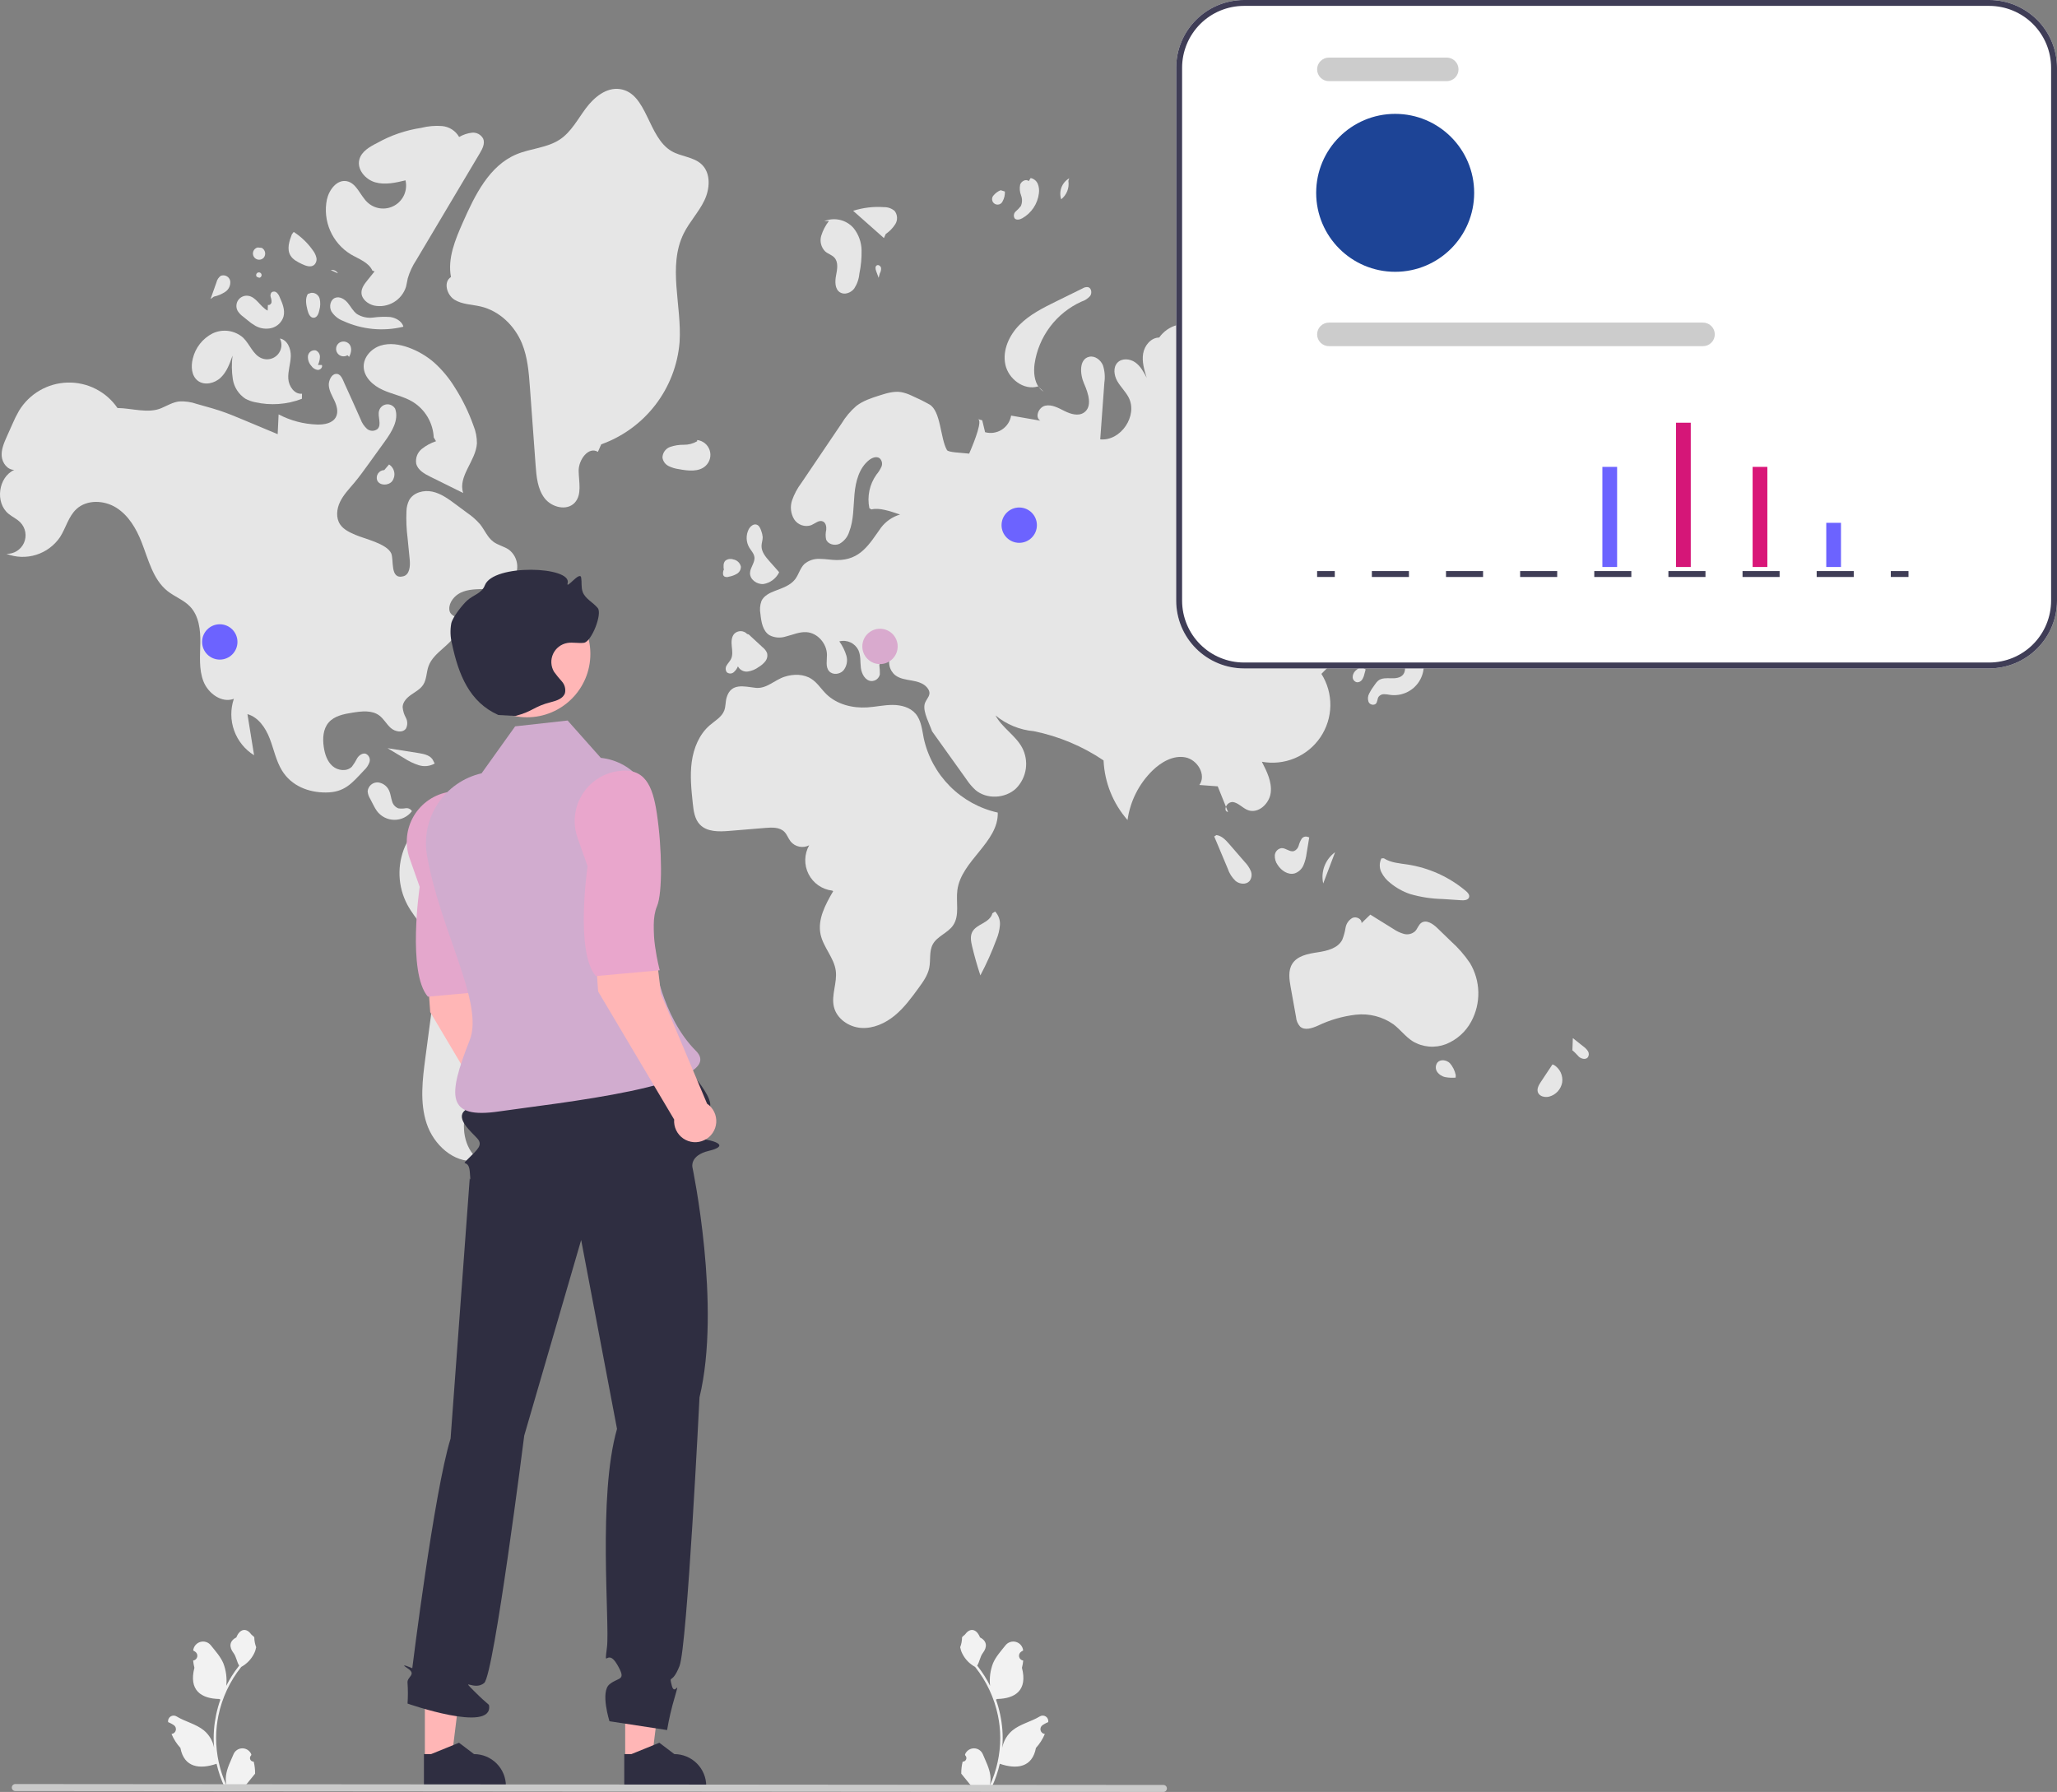 <svg width="458" height="399" viewBox="0 0 458 399" fill="none" xmlns="http://www.w3.org/2000/svg">
<rect x="0" y="0" width="458" height="399" fill="#808080" stroke="none"/>
<g clip-path="url(#clip0_380_4984)">
<path d="M214.339 392.245C214.502 392.253 214.664 392.21 214.802 392.122C214.94 392.035 215.048 391.907 215.111 391.756C215.175 391.605 215.19 391.439 215.155 391.279C215.12 391.119 215.037 390.974 214.917 390.863L214.862 390.645L214.884 390.593C215.049 390.205 215.325 389.873 215.677 389.641C216.029 389.408 216.443 389.285 216.865 389.287C217.287 389.288 217.7 389.415 218.05 389.65C218.401 389.885 218.674 390.218 218.836 390.608C219.483 392.164 220.306 393.723 220.508 395.368C220.597 396.096 220.56 396.833 220.397 397.547C221.915 394.237 222.703 390.639 222.709 386.997C222.709 386.084 222.658 385.17 222.556 384.262C222.472 383.518 222.356 382.779 222.207 382.045C221.393 378.063 219.646 374.33 217.109 371.154C215.881 370.484 214.888 369.455 214.264 368.203C214.037 367.754 213.878 367.273 213.789 366.778C214.058 366.068 214.2 365.317 214.207 364.558C214.4 364.265 214.745 364.12 214.956 363.834C216.005 362.413 217.449 362.661 218.203 364.592C219.814 365.405 219.83 366.753 218.841 368.049C218.213 368.874 218.126 369.99 217.574 370.873C217.631 370.945 217.69 371.016 217.747 371.088C218.785 372.422 219.689 373.854 220.447 375.365C220.263 373.673 220.483 371.961 221.089 370.371C221.704 368.889 222.856 367.641 223.871 366.359C224.139 366.015 224.503 365.758 224.918 365.621C225.332 365.484 225.778 365.473 226.199 365.589C226.619 365.704 226.996 365.943 227.282 366.273C227.567 366.603 227.749 367.01 227.803 367.443L227.809 367.5C227.658 367.585 227.51 367.675 227.366 367.77C227.185 367.891 227.044 368.064 226.963 368.267C226.882 368.469 226.864 368.691 226.911 368.904C226.958 369.117 227.068 369.31 227.227 369.459C227.387 369.608 227.587 369.706 227.802 369.739L227.824 369.742C227.771 370.285 227.676 370.823 227.541 371.352C228.842 376.383 226.032 378.215 222.02 378.297C221.932 378.343 221.846 378.388 221.757 378.431C222.519 380.589 222.997 382.837 223.179 385.118C223.282 386.464 223.275 387.816 223.16 389.16L223.167 389.113C223.458 387.617 224.256 386.268 225.427 385.293C227.165 383.865 229.622 383.339 231.498 382.192C231.697 382.064 231.929 381.995 232.166 381.995C232.403 381.994 232.635 382.061 232.835 382.188C233.035 382.315 233.194 382.497 233.294 382.711C233.394 382.926 233.431 383.165 233.4 383.4L233.392 383.45C233.113 383.563 232.84 383.695 232.577 383.842C232.426 383.927 232.279 384.017 232.135 384.113C231.953 384.234 231.813 384.407 231.732 384.609C231.65 384.811 231.632 385.034 231.679 385.246C231.726 385.459 231.837 385.653 231.996 385.802C232.155 385.951 232.355 386.048 232.571 386.081L232.593 386.085L232.638 386.092C232.161 387.232 231.49 388.282 230.656 389.195C229.842 393.586 226.347 394.003 222.609 392.724H222.606C222.196 394.506 221.602 396.24 220.833 397.899H214.498C214.475 397.829 214.454 397.756 214.434 397.686C215.02 397.723 215.609 397.688 216.187 397.581C215.717 397.005 215.247 396.424 214.777 395.847C214.766 395.837 214.757 395.825 214.747 395.813C214.509 395.518 214.268 395.225 214.03 394.93C214.017 394.026 214.121 393.123 214.339 392.245Z" fill="#F2F2F2"/>
<path d="M56.488 392.245C56.325 392.253 56.163 392.21 56.025 392.122C55.886 392.035 55.778 391.907 55.715 391.756C55.652 391.605 55.637 391.439 55.672 391.279C55.706 391.119 55.79 390.974 55.91 390.863L55.964 390.645L55.943 390.593C55.778 390.205 55.502 389.873 55.15 389.641C54.797 389.408 54.384 389.285 53.962 389.287C53.539 389.288 53.127 389.415 52.776 389.65C52.426 389.885 52.152 390.218 51.991 390.608C51.344 392.164 50.521 393.723 50.319 395.368C50.229 396.096 50.267 396.833 50.43 397.547C48.912 394.237 48.123 390.639 48.118 386.997C48.118 386.084 48.169 385.17 48.27 384.262C48.354 383.518 48.471 382.779 48.62 382.045C49.434 378.063 51.181 374.33 53.718 371.154C54.946 370.484 55.939 369.455 56.563 368.203C56.789 367.754 56.949 367.273 57.038 366.778C56.769 366.068 56.627 365.317 56.62 364.558C56.427 364.265 56.081 364.12 55.87 363.834C54.822 362.413 53.377 362.661 52.623 364.592C51.012 365.405 50.997 366.753 51.985 368.049C52.614 368.874 52.701 369.99 53.252 370.873C53.196 370.945 53.137 371.016 53.08 371.088C52.042 372.422 51.138 373.854 50.379 375.365C50.564 373.673 50.344 371.961 49.737 370.371C49.123 368.889 47.971 367.641 46.956 366.359C46.688 366.015 46.324 365.758 45.909 365.621C45.495 365.484 45.049 365.473 44.628 365.589C44.207 365.705 43.83 365.943 43.545 366.273C43.259 366.603 43.078 367.01 43.024 367.443L43.018 367.5C43.169 367.585 43.316 367.675 43.461 367.77C43.642 367.891 43.782 368.064 43.864 368.267C43.945 368.469 43.963 368.691 43.916 368.904C43.869 369.117 43.758 369.31 43.599 369.459C43.44 369.608 43.24 369.706 43.024 369.739L43.002 369.742C43.056 370.285 43.151 370.823 43.286 371.352C41.985 376.383 44.794 378.215 48.806 378.297C48.895 378.343 48.981 378.388 49.07 378.431C48.308 380.589 47.83 382.837 47.648 385.118C47.545 386.464 47.551 387.816 47.666 389.16L47.66 389.113C47.369 387.617 46.571 386.268 45.4 385.293C43.661 383.865 41.205 383.339 39.329 382.192C39.13 382.064 38.898 381.995 38.661 381.995C38.424 381.994 38.192 382.061 37.992 382.188C37.792 382.315 37.633 382.497 37.532 382.711C37.432 382.926 37.396 383.165 37.427 383.4L37.434 383.45C37.714 383.563 37.986 383.695 38.25 383.842C38.4 383.927 38.548 384.017 38.692 384.113C38.873 384.234 39.014 384.407 39.095 384.609C39.176 384.811 39.195 385.034 39.148 385.246C39.1 385.459 38.99 385.653 38.831 385.802C38.672 385.951 38.471 386.048 38.256 386.081L38.234 386.085L38.188 386.092C38.666 387.232 39.337 388.282 40.171 389.195C40.984 393.586 44.48 394.003 48.218 392.724H48.22C48.631 394.506 49.225 396.24 49.994 397.899H56.329C56.352 397.829 56.372 397.756 56.393 397.686C55.806 397.723 55.218 397.688 54.64 397.581C55.11 397.005 55.58 396.424 56.05 395.847C56.06 395.837 56.07 395.825 56.08 395.813C56.318 395.518 56.559 395.225 56.797 394.93C56.81 394.026 56.706 393.123 56.488 392.245Z" fill="#F2F2F2"/>
<path d="M152.238 51.97C153.52 49.391 155.568 47.249 156.822 44.655C158.075 42.062 158.318 38.59 156.231 36.605C154.458 34.92 151.681 34.896 149.562 33.675C144.161 30.564 144.167 20.685 137.993 19.831C134.99 19.416 132.274 21.666 130.459 24.093C128.644 26.52 127.198 29.352 124.682 31.04C121.833 32.951 118.149 33.034 114.986 34.362C108.92 36.907 105.74 43.452 103.081 49.466C101.368 53.341 99.616 57.52 100.411 61.681C98.683 62.755 99.453 65.645 101.178 66.725C102.902 67.804 105.067 67.78 107.048 68.248C111.209 69.231 114.617 72.542 116.232 76.5C117.491 79.584 117.749 82.971 117.992 86.294C118.413 92.059 118.835 97.825 119.256 103.59C119.444 106.155 119.69 108.881 121.252 110.925C122.814 112.969 126.196 113.825 127.952 111.945C129.63 110.149 128.874 107.304 128.84 104.847C128.806 102.389 131.029 99.329 133.125 100.614L133.864 98.938C138.65 97.225 142.842 94.169 145.936 90.137C149.031 86.104 150.897 81.265 151.312 76.2C151.848 68.041 148.599 59.293 152.238 51.97Z" fill="#E6E6E6"/>
<path d="M157.13 103.707C157.592 103.271 157.92 102.712 158.075 102.096C158.23 101.481 158.206 100.833 158.005 100.231C157.804 99.628 157.435 99.096 156.941 98.696C156.448 98.296 155.85 98.046 155.219 97.975L155.227 98.251C154.326 98.777 153.298 99.047 152.255 99.032C151.216 99.016 150.181 99.18 149.198 99.516C148.709 99.694 148.285 100.016 147.982 100.439C147.68 100.862 147.512 101.366 147.502 101.886C147.559 102.285 147.712 102.664 147.946 102.991C148.181 103.318 148.492 103.583 148.851 103.765C149.573 104.12 150.348 104.356 151.146 104.462C153.202 104.848 155.608 105.141 157.13 103.707Z" fill="#E6E6E6"/>
<path d="M197.214 52.105C198.075 51.52 198.806 50.764 199.361 49.883C199.63 49.437 199.758 48.921 199.729 48.401C199.699 47.882 199.512 47.383 199.194 46.972C198.546 46.41 197.712 46.108 196.854 46.127C194.524 45.953 192.182 46.229 189.957 46.94C192.242 48.963 194.527 50.987 196.812 53.011L197.214 52.105Z" fill="#E6E6E6"/>
<path d="M185.787 57.369C186.71 58.388 186.416 59.969 186.154 61.319C185.893 62.669 185.86 64.356 187.021 65.092C188.028 65.731 189.441 65.21 190.178 64.273C190.836 63.273 191.237 62.126 191.345 60.934C191.707 59.202 191.871 57.434 191.833 55.665C191.789 53.882 191.16 52.164 190.042 50.774C189.249 49.87 188.193 49.237 187.022 48.964C185.851 48.69 184.623 48.79 183.511 49.249L184.573 49.196C183.801 50.187 183.216 51.309 182.846 52.509C182.669 53.112 182.656 53.751 182.81 54.361C182.963 54.97 183.277 55.527 183.719 55.974C184.348 56.522 185.226 56.751 185.787 57.369Z" fill="#E6E6E6"/>
<path d="M237.878 40.278L238.067 39.697C237.277 40.154 236.669 40.867 236.343 41.719C236.017 42.57 235.994 43.508 236.277 44.374C236.884 43.896 237.352 43.264 237.634 42.544C237.915 41.824 238 41.042 237.878 40.278Z" fill="#E6E6E6"/>
<path d="M227.617 48.595C228.622 48.026 229.48 47.23 230.122 46.27C230.763 45.309 231.171 44.212 231.312 43.066C231.421 42.354 231.339 41.625 231.073 40.955C230.937 40.622 230.72 40.328 230.443 40.099C230.166 39.87 229.836 39.714 229.483 39.643L229.053 40.319C228.437 39.789 227.401 40.334 227.142 41.105C226.974 41.905 227.044 42.737 227.342 43.498C227.639 44.264 227.626 45.116 227.304 45.872C226.958 46.317 226.568 46.726 226.141 47.094C225.932 47.284 225.795 47.541 225.755 47.82C225.714 48.099 225.772 48.384 225.918 48.625C226.323 49.087 227.08 48.893 227.617 48.595Z" fill="#E6E6E6"/>
<path d="M223.241 44.817C223.609 44.155 223.782 43.403 223.741 42.646L222.801 42.352C222.2 42.595 221.667 42.98 221.248 43.475C221.12 43.602 221.023 43.757 220.962 43.926C220.901 44.096 220.879 44.277 220.896 44.457C220.914 44.636 220.971 44.81 221.063 44.965C221.156 45.12 221.281 45.252 221.431 45.353C221.58 45.454 221.75 45.52 221.929 45.547C222.107 45.575 222.289 45.563 222.462 45.511C222.635 45.46 222.795 45.371 222.929 45.251C223.064 45.131 223.17 44.983 223.241 44.817Z" fill="#E6E6E6"/>
<path d="M269.197 40.06C269.282 40.132 269.367 40.205 269.452 40.277C269.527 40.261 269.598 40.233 269.674 40.223L269.197 40.06Z" fill="#E6E6E6"/>
<path d="M267.691 48.309C268.554 47.611 269.418 46.913 270.281 46.215C270.739 45.891 271.13 45.48 271.432 45.006C271.637 44.557 271.726 44.064 271.69 43.572C271.653 43.079 271.493 42.604 271.223 42.191C270.745 41.457 270.147 40.81 269.453 40.277C268.69 40.458 268.021 40.911 267.57 41.552C267.12 42.193 266.92 42.977 267.009 43.755C267.165 44.745 267.787 45.803 267.28 46.667C267.082 47.003 266.742 47.232 266.514 47.549C266.286 47.866 266.212 48.37 266.526 48.603C266.873 48.862 267.354 48.582 267.691 48.309Z" fill="#E6E6E6"/>
<path d="M269.579 52.582C269.9 52.599 270.221 52.547 270.52 52.43C270.819 52.312 271.09 52.132 271.313 51.9C272.467 50.955 273.476 49.846 274.309 48.609C272.367 49.224 270.425 49.839 268.482 50.454L269.088 51.162C268.55 51.513 268.948 52.462 269.579 52.582Z" fill="#E6E6E6"/>
<path d="M275.022 56.578C275.14 56.881 275.355 57.136 275.632 57.306C275.91 57.475 276.235 57.549 276.559 57.516C276.881 57.473 277.19 57.36 277.464 57.185C277.738 57.01 277.97 56.777 278.144 56.502C278.439 56.067 278.613 55.561 278.647 55.036C278.681 54.511 278.574 53.987 278.337 53.517C278.1 53.048 277.742 52.65 277.3 52.365C276.858 52.08 276.348 51.918 275.822 51.897L276.359 52.715C276.495 54.113 274.594 55.24 275.022 56.578Z" fill="#E6E6E6"/>
<path d="M312.746 71.888C313.271 72.28 313.909 72.491 314.565 72.49C315.22 72.488 315.857 72.274 316.381 71.88C316.72 71.59 316.996 71.233 317.191 70.832C317.386 70.43 317.496 69.993 317.514 69.547C317.532 69.102 317.458 68.657 317.297 68.241C317.135 67.825 316.889 67.447 316.574 67.131L315.582 67.684C315.032 67.331 314.366 67.205 313.725 67.332C313.083 67.459 312.516 67.831 312.143 68.367C311.808 68.93 311.685 69.594 311.795 70.239C311.906 70.884 312.243 71.469 312.746 71.888Z" fill="#E6E6E6"/>
<path d="M324.28 73.194C324.763 73.054 325.202 72.792 325.555 72.434C325.907 72.075 326.162 71.632 326.295 71.147L324.366 70.894C323.83 70.489 323.206 70.216 322.544 70.098C322.212 70.049 321.873 70.114 321.584 70.285C321.295 70.455 321.073 70.719 320.956 71.033C320.915 71.301 320.943 71.574 321.038 71.828C321.132 72.081 321.29 72.306 321.496 72.481C321.861 72.828 322.308 73.076 322.795 73.201C323.282 73.326 323.793 73.323 324.28 73.194Z" fill="#E6E6E6"/>
<path d="M316.316 77.049C316.35 77.362 316.473 77.66 316.67 77.906C316.867 78.153 317.13 78.338 317.428 78.441C317.754 78.596 318.119 78.649 318.475 78.594C318.832 78.538 319.164 78.377 319.428 78.131C319.544 78 319.627 77.843 319.671 77.673C319.714 77.503 319.717 77.325 319.677 77.153C319.638 76.982 319.559 76.823 319.446 76.689C319.332 76.555 319.189 76.449 319.027 76.382L317.581 76.119C317.022 75.829 316.307 76.42 316.316 77.049Z" fill="#E6E6E6"/>
<path d="M232.399 87.213L231.279 86.191C231.577 86.606 231.958 86.954 232.399 87.213Z" fill="#E6E6E6"/>
<path d="M223.85 81.196C224.539 84.395 227.986 87.001 231.115 86.04L231.28 86.191C230.284 84.828 230.115 82.811 230.348 81.057C230.78 78.052 231.962 75.204 233.785 72.775C235.608 70.347 238.014 68.417 240.78 67.163C241.538 66.926 242.215 66.485 242.738 65.888C243.184 65.236 243.018 64.118 242.249 63.934C241.832 63.886 241.41 63.983 241.056 64.21L235.241 67.071C232.304 68.516 229.308 70.002 227.001 72.324C224.694 74.645 223.161 77.997 223.85 81.196Z" fill="#E6E6E6"/>
<path d="M129.977 191.199C124.558 187.322 118.624 184.221 112.346 181.989C108.487 180.618 104.341 179.571 100.32 180.35C98.115 180.806 96.049 181.775 94.29 183.179C92.53 184.583 91.126 186.383 90.193 188.431C89.294 190.494 88.871 192.733 88.956 194.981C89.041 197.23 89.631 199.43 90.683 201.42C92.537 204.893 95.748 207.659 96.821 211.446C97.545 214 97.202 216.718 96.854 219.349C96.142 224.725 95.43 230.102 94.718 235.478C94.07 240.373 93.439 245.467 94.989 250.155C96.54 254.843 100.964 258.976 105.878 258.478L106.852 258.405C103.601 256.195 102.69 251.62 103.658 247.811C104.626 244.003 107.083 240.773 109.482 237.659C116.6 228.42 123.718 219.181 130.836 209.942C133.716 206.203 136.762 201.583 135.227 197.122C134.354 194.585 132.158 192.76 129.977 191.199Z" fill="#E6E6E6"/>
<path d="M81.466 167.842C80.746 167.598 79.984 168.141 79.56 168.773C79.218 169.451 78.815 170.098 78.358 170.705C77.249 171.848 75.228 171.621 74.032 170.57C72.836 169.519 72.318 167.893 72.086 166.318C71.807 164.428 71.927 162.32 73.175 160.874C74.459 159.385 76.57 158.985 78.513 158.676C80.519 158.356 82.767 158.09 84.411 159.283C85.447 160.035 86.05 161.248 87.009 162.095C87.969 162.942 89.675 163.263 90.397 162.207C90.586 161.832 90.681 161.418 90.675 160.999C90.669 160.579 90.562 160.168 90.362 159.799C89.956 159.064 89.712 158.251 89.646 157.415C89.694 156.253 90.627 155.331 91.582 154.667C92.536 154.003 93.614 153.43 94.24 152.451C95.01 151.247 94.928 149.695 95.406 148.348C96.563 145.086 100.69 143.636 101.892 140.391C102.182 139.709 102.214 138.944 101.984 138.24C101.48 136.947 100.12 137.201 100.037 135.621C99.957 134.11 101.218 132.629 102.499 131.998C104.266 131.128 106.325 131.198 108.293 131.145C110.262 131.092 112.383 130.831 113.827 129.493C114.295 129.011 114.656 128.436 114.885 127.806C115.115 127.175 115.209 126.503 115.162 125.833C115.114 125.164 114.925 124.512 114.608 123.92C114.29 123.329 113.852 122.811 113.32 122.4C112.244 121.657 110.883 121.399 109.835 120.615C108.531 119.639 107.913 118.014 106.897 116.741C106.052 115.771 105.085 114.915 104.019 114.194C103.148 113.547 102.276 112.901 101.404 112.254C99.828 111.085 98.188 109.886 96.27 109.469C94.352 109.053 92.068 109.642 91.107 111.353C90.728 112.116 90.521 112.952 90.501 113.803C90.413 115.807 90.497 117.815 90.751 119.805C90.909 121.406 91.067 123.008 91.226 124.61C91.368 126.045 91.215 127.938 89.821 128.311C86.728 129.138 87.771 124.566 87.085 123.165C86.035 121.021 81.21 119.992 79.148 119.098C77.86 118.54 76.5 117.924 75.722 116.756C74.754 115.302 74.953 113.323 75.712 111.75C76.471 110.177 77.708 108.896 78.832 107.559C79.977 106.195 81.02 104.75 82.062 103.306C83.27 101.631 84.479 99.956 85.687 98.281C87.237 96.133 88.866 93.511 87.986 91.013C87.795 90.679 87.51 90.409 87.166 90.236C86.822 90.063 86.435 89.995 86.053 90.041C85.671 90.087 85.31 90.245 85.017 90.495C84.725 90.744 84.512 91.075 84.406 91.445C84.02 92.793 85.05 94.515 84.065 95.514C83.728 95.786 83.306 95.93 82.873 95.922C82.44 95.914 82.023 95.754 81.696 95.47C81.059 94.881 80.573 94.147 80.281 93.33C79.088 90.68 77.926 88.014 76.701 85.379C76.314 84.546 75.91 83.119 74.737 83.26C73.719 83.382 73.169 84.865 73.204 85.726C73.255 86.979 73.948 88.099 74.478 89.236C75.007 90.373 75.378 91.738 74.796 92.85C74.06 94.257 72.196 94.573 70.608 94.526C67.615 94.436 64.682 93.662 62.034 92.265C61.965 93.735 61.896 95.206 61.826 96.676C59.719 95.794 57.611 94.913 55.504 94.031C55.094 93.859 54.685 93.688 54.275 93.517C52.498 92.773 50.718 92.028 48.887 91.425C47.848 91.082 46.795 90.785 45.742 90.488C45.101 90.308 44.461 90.127 43.821 89.947C42.558 89.5 41.218 89.308 39.88 89.385C38.474 89.562 37.22 90.316 35.92 90.88C33.02 92.139 29.268 90.873 26.16 90.85C24.927 89.051 23.262 87.59 21.318 86.6C19.374 85.609 17.213 85.122 15.032 85.183C12.851 85.243 10.72 85.849 8.834 86.945C6.947 88.041 5.366 89.593 4.235 91.458C3.688 92.403 3.202 93.381 2.778 94.386C2.356 95.331 1.934 96.276 1.512 97.221C0.894 98.607 0.261 100.067 0.383 101.58C0.505 103.092 1.665 104.638 3.183 104.624C-0.397 106.244 -1.142 111.914 1.898 114.403C2.74 115.092 3.772 115.543 4.53 116.324C5.102 116.914 5.485 117.662 5.63 118.471C5.774 119.281 5.673 120.115 5.34 120.866C5.007 121.618 4.456 122.253 3.76 122.69C3.063 123.127 2.251 123.345 1.429 123.318C3.55 124.137 5.887 124.214 8.057 123.534C10.226 122.855 12.102 121.46 13.376 119.578C14.676 117.543 15.241 115.002 17.009 113.358C19.35 111.181 23.218 111.35 25.919 113.062C28.619 114.774 30.328 117.688 31.503 120.661C33.043 124.557 34.029 129.009 37.31 131.615C38.896 132.875 40.905 133.583 42.308 135.045C44.304 137.128 44.65 140.27 44.605 143.154C44.56 146.038 44.249 149.031 45.3 151.717C46.351 154.403 49.364 156.613 52.066 155.6C51.292 157.896 51.316 160.385 52.134 162.665C52.951 164.946 54.515 166.884 56.572 168.165C56.079 165.113 55.587 162.061 55.095 159.009C57.548 159.7 59.138 162.078 60.057 164.455C60.975 166.832 61.46 169.402 62.791 171.574C64.888 174.996 68.683 176.47 72.545 176.457C76.716 176.443 78.3 174.455 81.049 171.527C81.601 171.027 82.021 170.398 82.269 169.696C82.381 169.342 82.362 168.96 82.214 168.619C82.067 168.279 81.801 168.003 81.466 167.842Z" fill="#E6E6E6"/>
<path d="M93.278 167.691C90.946 167.324 88.615 166.958 86.283 166.592C87.505 167.326 88.728 168.061 89.95 168.795C90.969 169.473 92.078 170.007 93.243 170.381C93.828 170.565 94.444 170.627 95.053 170.563C95.663 170.499 96.253 170.31 96.786 170.009L96.488 169.438C96.017 168.25 94.541 167.889 93.278 167.691Z" fill="#E6E6E6"/>
<path d="M91.694 180.646L91.71 180.605C91.57 180.372 91.362 180.185 91.114 180.071C90.866 179.956 90.59 179.918 90.32 179.961C89.783 180.057 89.234 180.066 88.694 179.988C88.351 179.854 88.045 179.64 87.802 179.363C87.559 179.087 87.385 178.756 87.296 178.399C87.064 177.702 86.996 176.956 86.732 176.271C86.541 175.729 86.204 175.25 85.759 174.886C85.313 174.523 84.776 174.29 84.207 174.212C83.635 174.166 83.068 174.347 82.629 174.716C82.19 175.084 81.913 175.611 81.859 176.181C81.904 176.769 82.091 177.337 82.404 177.836C82.655 178.32 82.907 178.803 83.158 179.287C83.37 179.72 83.614 180.137 83.888 180.535C84.333 181.148 84.915 181.649 85.588 181.998C86.26 182.347 87.005 182.534 87.763 182.545C88.521 182.555 89.271 182.389 89.953 182.06C90.636 181.73 91.232 181.246 91.694 180.646Z" fill="#E6E6E6"/>
<path d="M78.077 56.618C79.853 57.664 82.076 58.385 82.92 60.265L83.406 60.422C82.875 61.081 82.345 61.741 81.814 62.4C81.158 63.215 80.468 64.123 80.483 65.169C80.504 66.609 81.89 67.695 83.291 68.035C84.785 68.342 86.341 68.084 87.655 67.309C88.969 66.535 89.949 65.3 90.404 63.844C90.57 63.237 90.639 62.607 90.785 61.995C91.211 60.543 91.853 59.163 92.691 57.902C97.406 49.974 102.12 42.045 106.835 34.117C107.422 33.13 108.027 31.949 107.585 30.888C107.35 30.44 106.985 30.072 106.539 29.832C106.092 29.593 105.584 29.492 105.08 29.544C104.074 29.666 103.103 29.993 102.227 30.503C101.838 29.82 101.289 29.242 100.628 28.817C99.966 28.393 99.211 28.136 98.427 28.068C96.861 27.947 95.286 28.084 93.764 28.474C90.326 28.992 87.011 30.131 83.98 31.834C82.322 32.672 80.498 33.706 80.016 35.5C79.425 37.707 81.332 39.956 83.527 40.59C85.723 41.224 88.066 40.691 90.289 40.157C90.54 41.234 90.435 42.363 89.99 43.376C89.545 44.388 88.784 45.229 87.821 45.773C86.858 46.316 85.744 46.533 84.647 46.391C83.55 46.248 82.529 45.754 81.737 44.983C80.144 43.432 79.364 40.741 77.177 40.341C74.997 39.942 73.264 42.266 72.783 44.429C72.312 46.758 72.567 49.175 73.514 51.355C74.461 53.535 76.053 55.371 78.077 56.618Z" fill="#E6E6E6"/>
<path d="M105.42 94.768C104.37 91.81 102.99 88.98 101.307 86.33C100.031 84.236 98.456 82.338 96.631 80.698C94.964 79.259 93.048 78.137 90.977 77.387C88.966 76.661 86.728 76.302 84.696 76.964C82.663 77.627 80.934 79.516 80.975 81.652C81.021 84.015 83.089 85.862 85.244 86.833C87.399 87.803 89.796 88.226 91.829 89.431C93.212 90.269 94.367 91.434 95.194 92.823C96.02 94.212 96.493 95.782 96.57 97.397L97.082 98.243C95.922 98.627 94.84 99.216 93.888 99.981C93.416 100.37 93.055 100.877 92.842 101.45C92.629 102.023 92.571 102.642 92.674 103.245C93.03 104.675 94.491 105.496 95.812 106.15C98.254 107.359 100.695 108.568 103.137 109.776C101.893 106.071 105.964 102.623 106.189 98.722C106.197 97.366 105.936 96.022 105.42 94.768Z" fill="#E6E6E6"/>
<path d="M44.029 84.763C45.51 85.913 47.787 85.375 49.144 84.081C50.501 82.787 51.161 80.946 51.778 79.176C51.553 80.928 51.574 82.703 51.841 84.449C51.98 85.323 52.299 86.158 52.778 86.901C53.256 87.645 53.884 88.281 54.622 88.77C55.291 89.137 56.013 89.399 56.762 89.549C60.243 90.341 63.881 90.081 67.215 88.802L67.245 87.663C65.57 87.854 64.303 86.018 64.192 84.337C64.082 82.656 64.692 81.007 64.746 79.323C64.799 77.639 63.987 75.672 62.329 75.372C62.619 75.955 62.725 76.612 62.632 77.257C62.54 77.901 62.253 78.502 61.81 78.979C61.368 79.457 60.79 79.788 60.154 79.929C59.518 80.071 58.855 80.015 58.251 79.77C56.331 78.99 55.634 76.652 54.151 75.205C53.234 74.39 52.097 73.864 50.882 73.693C49.667 73.523 48.428 73.715 47.322 74.245C46.23 74.802 45.273 75.59 44.515 76.553C43.757 77.516 43.217 78.632 42.933 79.825C42.483 81.554 42.617 83.667 44.029 84.763Z" fill="#E6E6E6"/>
<path d="M89.739 72.765L89.808 72.653C89.394 71.46 88.113 70.76 86.862 70.583C85.601 70.499 84.335 70.541 83.082 70.707C81.818 70.871 80.536 70.589 79.457 69.909C78.596 69.266 78.106 68.254 77.417 67.428C76.729 66.603 75.615 65.924 74.615 66.319C73.532 66.746 73.243 68.263 73.769 69.301C74.388 70.297 75.321 71.059 76.422 71.466C80.59 73.378 85.28 73.836 89.739 72.765Z" fill="#E6E6E6"/>
<path d="M75.512 76.342C75.166 76.596 74.931 76.973 74.857 77.396C74.783 77.819 74.875 78.253 75.114 78.61C75.354 78.966 75.722 79.216 76.141 79.307C76.56 79.398 76.999 79.324 77.365 79.099L77.73 79.46C78.216 78.59 78.416 77.425 77.795 76.647C77.519 76.324 77.133 76.114 76.712 76.058C76.29 76.002 75.863 76.103 75.512 76.342Z" fill="#E6E6E6"/>
<path d="M71.237 79.462C71.242 79.151 71.153 78.846 70.981 78.587C70.81 78.328 70.564 78.126 70.276 78.01C70.08 77.976 69.879 77.982 69.686 78.028C69.492 78.074 69.31 78.159 69.15 78.277C68.99 78.396 68.856 78.545 68.755 78.716C68.655 78.888 68.59 79.078 68.565 79.275C68.535 79.677 68.588 80.081 68.72 80.462C68.853 80.842 69.062 81.191 69.335 81.488C69.494 81.726 69.702 81.928 69.945 82.081C70.188 82.234 70.46 82.333 70.744 82.373C71.317 82.391 71.9 81.793 71.668 81.269L70.794 81.252C71.063 80.692 71.214 80.083 71.237 79.462Z" fill="#E6E6E6"/>
<path d="M54.144 70.515C54.465 70.775 54.786 71.035 55.107 71.296C55.663 71.776 56.264 72.202 56.901 72.569C58.015 73.186 59.326 73.346 60.556 73.016C61.163 72.843 61.717 72.519 62.167 72.076C62.617 71.633 62.947 71.083 63.128 70.478C63.512 69.033 62.886 67.532 62.273 66.167C62.134 65.777 61.903 65.425 61.6 65.141C61.445 65.004 61.248 64.925 61.041 64.917C60.834 64.909 60.63 64.972 60.465 65.097C60.345 65.246 60.266 65.424 60.234 65.612C60.202 65.801 60.218 65.995 60.282 66.175C60.414 66.534 60.474 66.916 60.46 67.299C60.399 67.676 60.002 68.033 59.653 67.877L59.598 69.161C57.931 68.318 57.05 66.075 55.195 65.853C54.779 65.804 54.357 65.869 53.975 66.043C53.594 66.217 53.267 66.492 53.031 66.838C52.795 67.185 52.659 67.589 52.638 68.008C52.616 68.426 52.71 68.843 52.909 69.211C53.231 69.723 53.651 70.166 54.144 70.515Z" fill="#E6E6E6"/>
<path d="M50.175 64.969C50.561 64.705 50.866 64.34 51.057 63.913C51.248 63.487 51.317 63.016 51.257 62.553C51.211 62.328 51.116 62.117 50.979 61.933C50.842 61.749 50.666 61.598 50.463 61.49C50.261 61.382 50.038 61.32 49.809 61.309C49.58 61.297 49.351 61.336 49.139 61.422C48.663 61.778 48.328 62.291 48.195 62.87C47.755 64.109 47.316 65.348 46.877 66.586L47.615 66.049C48.529 65.853 49.397 65.486 50.175 64.969Z" fill="#E6E6E6"/>
<path d="M58.73 57.37C58.861 57.204 58.955 57.011 59.005 56.804C59.054 56.598 59.057 56.383 59.014 56.175C58.971 55.967 58.884 55.771 58.757 55.601C58.63 55.431 58.468 55.291 58.281 55.19L57.358 55.103C57.148 55.157 56.953 55.258 56.79 55.4C56.626 55.542 56.498 55.72 56.416 55.92C56.334 56.12 56.3 56.337 56.317 56.553C56.333 56.769 56.401 56.977 56.513 57.163C56.625 57.348 56.779 57.504 56.962 57.619C57.145 57.734 57.353 57.804 57.569 57.825C57.784 57.845 58.002 57.814 58.203 57.735C58.405 57.656 58.585 57.531 58.73 57.37Z" fill="#E6E6E6"/>
<path d="M67.223 58.793C68.085 59.205 69.175 59.598 69.925 59.006C70.147 58.806 70.312 58.55 70.403 58.265C70.495 57.98 70.51 57.676 70.446 57.383C70.312 56.8 70.052 56.253 69.685 55.78C68.539 54.135 67.083 52.73 65.398 51.643L64.982 52.184C64.4 53.693 63.838 55.456 64.65 56.856C65.197 57.8 66.239 58.323 67.223 58.793Z" fill="#E6E6E6"/>
<path d="M73.641 60.138L75.251 60.866C75.094 60.591 74.853 60.372 74.564 60.242C74.275 60.111 73.952 60.075 73.641 60.138Z" fill="#E6E6E6"/>
<path d="M69.298 65.203L68.537 65.453C67.89 66.517 68.171 67.876 68.472 69.084C68.662 69.847 69.073 70.786 69.859 70.752C70.624 70.718 70.963 69.79 71.109 69.039C71.339 68.223 71.364 67.363 71.182 66.535C71.078 66.125 70.831 65.765 70.486 65.521C70.141 65.277 69.72 65.164 69.298 65.203Z" fill="#E6E6E6"/>
<path d="M57.162 61.626L57.725 61.852C57.857 61.833 57.979 61.772 58.072 61.676C58.166 61.581 58.225 61.458 58.241 61.325C58.257 61.193 58.229 61.059 58.161 60.944C58.093 60.829 57.989 60.74 57.866 60.69C57.742 60.641 57.605 60.633 57.477 60.669C57.348 60.704 57.235 60.782 57.155 60.888C57.075 60.995 57.032 61.125 57.033 61.258C57.035 61.391 57.08 61.52 57.162 61.626Z" fill="#E6E6E6"/>
<path d="M85.554 104.671C85.282 104.678 85.014 104.749 84.774 104.879C84.535 105.009 84.33 105.195 84.176 105.421C84.023 105.647 83.926 105.906 83.893 106.176C83.861 106.447 83.893 106.722 83.988 106.978C84.541 108.168 86.446 108.173 87.292 107.17C87.509 106.885 87.664 106.558 87.749 106.21C87.832 105.862 87.844 105.5 87.781 105.147C87.718 104.795 87.583 104.459 87.383 104.161C87.184 103.864 86.926 103.611 86.624 103.418L85.554 104.671Z" fill="#E6E6E6"/>
<path d="M112.987 132.87C112.766 132.929 112.558 133.032 112.378 133.173C112.197 133.313 112.046 133.488 111.934 133.688C111.822 133.888 111.751 134.108 111.725 134.336C111.7 134.563 111.721 134.794 111.786 135.013L113.367 135.123C113.902 134.854 114.438 134.586 114.973 134.317C114.941 134.09 114.863 133.872 114.745 133.676C114.627 133.48 114.471 133.309 114.286 133.174C114.101 133.039 113.89 132.943 113.667 132.891C113.444 132.839 113.213 132.832 112.987 132.87Z" fill="#E6E6E6"/>
<path d="M106.559 134.825C106.107 135.146 105.744 135.577 105.504 136.078C105.264 136.578 105.156 137.131 105.189 137.685C105.241 138.237 105.467 138.758 105.835 139.174C106.202 139.589 106.693 139.877 107.235 139.995C107.782 140.081 108.342 139.956 108.8 139.645C109.259 139.334 109.582 138.861 109.705 138.321C109.972 136.686 108.214 135.489 107.583 133.957L106.559 134.825Z" fill="#E6E6E6"/>
<path d="M167.975 124.029C168.142 125.257 167.036 126.332 166.995 127.57C166.946 129.038 168.545 130.181 170.008 130.037C170.735 129.911 171.422 129.619 172.016 129.183C172.61 128.746 173.095 128.179 173.432 127.523L173.464 127.386C172.751 126.581 172.038 125.775 171.326 124.97C170.45 123.981 169.523 122.856 169.557 121.536C169.574 120.885 169.83 120.255 169.816 119.604C169.782 119.136 169.677 118.676 169.506 118.239C169.313 117.663 169.05 117.015 168.475 116.82C167.755 116.577 167.028 117.215 166.684 117.893C166.375 118.518 166.224 119.21 166.246 119.907C166.268 120.604 166.462 121.285 166.809 121.889C167.225 122.596 167.865 123.217 167.975 124.029Z" fill="#E6E6E6"/>
<path d="M161.255 128.346C161.41 128.43 161.583 128.48 161.759 128.491C161.936 128.502 162.113 128.475 162.279 128.412C162.914 128.304 163.524 128.082 164.08 127.757C164.357 127.591 164.584 127.355 164.739 127.072C164.893 126.79 164.97 126.471 164.962 126.149C164.865 125.744 164.651 125.377 164.346 125.093C164.041 124.81 163.658 124.624 163.247 124.558C162.962 124.457 162.656 124.429 162.357 124.474C162.058 124.52 161.774 124.639 161.532 124.82C161.001 125.317 161.064 126.163 161.168 126.883L161.056 127.071C160.957 127.515 160.893 128.069 161.255 128.346Z" fill="#E6E6E6"/>
<path d="M273.428 180.798C273.274 180.415 273.12 180.032 272.966 179.648C272.754 180.169 272.833 180.701 273.428 180.798Z" fill="#E6E6E6"/>
<path d="M365.961 100.205C363.983 98.059 362.771 96.823 361.522 94.164C360.842 92.697 359.81 91.421 358.517 90.451C357.224 89.48 355.711 88.845 354.112 88.601C350.008 87.925 345.815 88.996 341.661 88.781C335.008 88.438 329.009 84.871 322.638 82.925C319.071 81.926 315.438 81.177 311.766 80.684C309.651 80.35 307.535 80.015 305.419 79.681C298.485 78.584 291.505 77.485 284.486 77.63C282.462 77.672 279.642 77.064 279.804 75.047C280.005 72.542 284.515 72.871 285.382 70.511C285.919 69.052 284.635 67.519 283.226 66.86C281.818 66.2 280.192 66.001 278.914 65.115C277.635 64.229 276.935 62.175 278.11 61.156C274.853 62.825 271.597 64.494 268.341 66.162C265.633 67.549 262.609 69.355 262.13 72.358C260.499 72.789 259.071 73.78 258.098 75.158C256.266 75.168 254.827 76.925 254.525 78.731C254.223 80.537 254.772 82.365 255.315 84.114C254.65 82.841 253.945 81.521 252.774 80.691C251.602 79.861 249.82 79.703 248.821 80.734C247.797 81.792 248.036 83.567 248.761 84.849C249.486 86.131 250.599 87.166 251.283 88.47C253.419 92.544 249.549 98.279 244.97 97.826C245.277 93.619 245.584 89.412 245.891 85.206C246.086 83.912 245.977 82.591 245.574 81.346C245.074 80.142 243.795 79.153 242.522 79.437C240.234 79.948 240.43 83.299 241.382 85.441C242.333 87.583 243.282 90.562 241.339 91.874C240.084 92.721 238.383 92.198 237.028 91.522C235.673 90.846 234.224 90.012 232.743 90.328C231.262 90.644 230.331 92.907 231.639 93.669C229.47 93.292 227.3 92.915 225.13 92.538C225.022 93.177 224.782 93.785 224.425 94.325C224.067 94.865 223.6 95.324 223.054 95.672C222.508 96.02 221.895 96.25 221.255 96.347C220.614 96.444 219.961 96.405 219.336 96.233C219.123 95.351 218.91 94.468 218.697 93.586C218.379 93.497 218.062 93.409 217.744 93.321C218.741 93.598 217.182 97.8 215.784 101.009C213.904 100.789 211.158 100.747 210.844 100.208C209.344 97.63 209.522 91.49 206.915 90.04C205.607 89.312 204.266 88.65 202.892 88.052C202.17 87.708 201.408 87.458 200.622 87.307C199.021 87.055 197.407 87.551 195.862 88.041C194.036 88.621 192.168 89.222 190.656 90.398C189.366 91.518 188.259 92.833 187.377 94.296C184.393 98.712 181.408 103.127 178.423 107.543C177.534 108.722 176.834 110.032 176.35 111.427C176.121 112.121 176.045 112.856 176.126 113.581C176.208 114.307 176.445 115.006 176.822 115.632C177.219 116.245 177.811 116.707 178.502 116.944C179.194 117.18 179.945 117.176 180.634 116.934C181.499 116.56 182.366 115.712 183.223 116.103C183.872 116.4 184.035 117.253 183.966 117.963C183.801 118.659 183.788 119.382 183.928 120.083C184.319 121.189 185.82 121.573 186.891 121.095C187.932 120.527 188.712 119.577 189.067 118.446C190.099 115.801 189.994 112.874 190.251 110.046C190.508 107.218 191.281 104.194 193.511 102.436C194.179 101.91 195.16 101.53 195.847 102.031C196.104 102.264 196.282 102.573 196.356 102.912C196.429 103.252 196.395 103.606 196.258 103.925C195.97 104.557 195.596 105.145 195.145 105.673C194.383 106.745 193.849 107.962 193.578 109.248C193.307 110.535 193.303 111.863 193.568 113.151L194.024 113.433C195.763 112.982 198.09 113.789 200.399 114.564C198.723 115.062 197.247 116.076 196.183 117.462C193.514 121.205 191.582 124.747 186.303 124.703C185.051 124.692 183.809 124.445 182.557 124.442C181.292 124.364 180.047 124.778 179.082 125.598C178.133 126.528 177.839 127.943 177.027 128.994C175.959 130.376 174.174 130.938 172.543 131.566C171.352 132.025 170.096 132.644 169.548 133.797C169.204 134.742 169.124 135.764 169.319 136.751C169.502 138.498 169.827 140.484 171.309 141.426C171.863 141.715 172.469 141.891 173.092 141.944C173.715 141.996 174.342 141.925 174.937 141.733C176.479 141.358 177.986 140.652 179.569 140.758C182.055 140.923 184.102 143.308 184.127 145.798C184.14 147.058 183.772 148.504 184.607 149.448C185.393 150.335 186.95 150.177 187.764 149.316C188.142 148.858 188.402 148.314 188.522 147.732C188.641 147.151 188.617 146.548 188.449 145.978C188.104 144.843 187.573 143.773 186.877 142.811C187.704 142.597 188.58 142.676 189.356 143.034C190.132 143.393 190.759 144.009 191.132 144.778C191.684 146.004 191.505 147.418 191.681 148.751C191.858 150.084 192.669 151.566 194.012 151.643C194.451 151.655 194.881 151.513 195.227 151.242C195.572 150.971 195.812 150.587 195.904 150.158C195.918 149.482 195.881 148.805 195.794 148.134C195.84 147.474 196.137 146.856 196.624 146.407C197.111 145.959 197.751 145.713 198.413 145.721C198.005 146.476 197.872 147.349 198.037 148.191C198.203 149.033 198.656 149.791 199.319 150.336C200.341 151.126 201.692 151.303 202.965 151.524C204.238 151.745 205.596 152.094 206.418 153.091C207.787 154.751 206.112 155.499 205.851 156.905C205.531 158.632 206.974 161.181 207.528 162.833C210.075 166.394 212.621 169.955 215.167 173.515C215.736 174.381 216.406 175.176 217.164 175.882C219.678 178.04 223.822 177.827 226.232 175.554C227.401 174.372 228.16 172.847 228.398 171.202C228.635 169.557 228.339 167.88 227.553 166.416C226.063 163.705 223.111 162.026 221.654 159.298C224.08 161.306 227.058 162.53 230.195 162.81C235.746 163.937 241.019 166.148 245.714 169.315C245.934 174.218 247.816 178.9 251.05 182.592C251.632 178.408 253.583 174.534 256.6 171.576C258.562 169.663 261.242 168.122 263.934 168.636C266.625 169.15 268.667 172.581 267.039 174.784C268.403 174.886 269.767 174.987 271.131 175.088C271.743 176.609 272.355 178.129 272.967 179.649C273.075 179.33 273.284 179.054 273.561 178.861C273.839 178.669 274.17 178.57 274.508 178.58C275.785 178.773 276.68 179.96 277.895 180.399C280.185 181.225 282.633 178.936 282.929 176.52C283.225 174.105 282.075 171.773 280.958 169.611C283.425 170.067 285.972 169.795 288.287 168.827C290.601 167.859 292.583 166.238 293.99 164.161C295.397 162.085 296.168 159.643 296.208 157.136C296.248 154.628 295.556 152.163 294.216 150.043C296.87 147.256 299.994 144.957 303.445 143.251C306.638 141.674 310.132 140.591 312.923 138.379C315.713 136.167 317.671 132.326 316.328 129.028C315.38 126.698 313.001 125.117 312.29 122.705C311.259 119.212 314.389 115.6 317.926 114.728C321.462 113.855 325.155 114.928 328.639 115.992C328.103 112.409 332.258 109.05 335.651 110.322C337.073 109.747 338.494 109.172 339.915 108.596C338.268 112.227 334.698 114.537 332.073 117.538C329.448 120.54 327.885 125.428 330.627 128.323C334.557 124.762 338.487 121.201 342.418 117.64C346.529 113.915 350.64 110.191 354.751 106.466C354.554 105.89 354.358 105.313 354.162 104.737C358.051 103.26 362.24 102.039 365.961 100.205Z" fill="#E6E6E6"/>
<path d="M161.818 148.128C161.659 148.357 161.575 148.629 161.576 148.907C161.578 149.185 161.665 149.456 161.826 149.683C162.037 149.862 162.304 149.962 162.581 149.966C162.858 149.97 163.127 149.877 163.343 149.703C163.765 149.343 164.095 148.887 164.305 148.373C164.509 148.768 164.83 149.091 165.223 149.297C165.617 149.503 166.065 149.583 166.506 149.526C167.387 149.393 168.221 149.045 168.935 148.513C169.501 148.182 170.001 147.748 170.41 147.234C170.612 146.976 170.751 146.673 170.815 146.351C170.879 146.029 170.868 145.697 170.781 145.381C170.569 144.895 170.239 144.47 169.822 144.144C168.782 143.183 167.742 142.223 166.702 141.263L166.35 141.157C166.166 140.962 165.945 140.806 165.7 140.699C165.455 140.591 165.19 140.534 164.923 140.531C164.655 140.529 164.389 140.58 164.142 140.682C163.894 140.784 163.67 140.936 163.482 141.127C162.837 141.849 162.834 142.929 162.932 143.893C163.031 144.857 163.185 145.884 162.755 146.753C162.509 147.251 162.092 147.645 161.818 148.128Z" fill="#E6E6E6"/>
<path d="M222.156 180.93C218.115 180.031 214.415 177.993 211.495 175.06C208.575 172.126 206.556 168.417 205.677 164.373C205.294 162.464 205.12 160.379 203.85 158.903C202.62 157.475 200.611 156.959 198.726 156.959C196.841 156.96 194.982 157.393 193.1 157.511C189.811 157.716 186.325 156.847 183.972 154.539C182.858 153.446 182.015 152.058 180.714 151.196C178.965 150.038 176.646 150.039 174.654 150.695C172.435 151.426 170.658 153.427 168.232 153.151C165.708 152.865 162.783 151.973 161.793 155.295C161.508 156.252 161.605 157.301 161.245 158.231C160.689 159.665 159.213 160.474 158.045 161.475C155.693 163.493 154.443 166.559 154.022 169.628C153.601 172.697 153.927 175.814 154.253 178.895C154.429 180.557 154.66 182.345 155.802 183.566C157.394 185.267 160.065 185.201 162.387 185.009C165.085 184.787 167.784 184.564 170.482 184.341C171.936 184.221 173.593 184.17 174.629 185.198C175.249 185.814 175.512 186.706 176.057 187.389C176.547 187.97 177.22 188.368 177.965 188.518C178.71 188.669 179.485 188.562 180.162 188.216C179.614 189.193 179.316 190.29 179.294 191.409C179.272 192.529 179.526 193.636 180.035 194.634C180.543 195.632 181.289 196.489 182.208 197.13C183.127 197.77 184.189 198.175 185.302 198.307L185.51 198.438C183.782 201.395 181.99 204.715 182.706 208.063C183.321 210.934 185.699 213.236 186.088 216.146C186.445 218.816 185.051 221.546 185.668 224.168C186.292 226.824 188.975 228.675 191.697 228.873C194.418 229.07 197.093 227.863 199.201 226.131C201.309 224.399 202.939 222.169 204.545 219.964C205.537 218.602 206.554 217.185 206.895 215.535C207.257 213.78 206.837 211.835 207.691 210.259C208.676 208.442 211.013 207.76 212.193 206.063C213.721 203.865 212.821 200.872 213.159 198.216C213.994 191.646 222.346 187.551 222.156 180.93Z" fill="#E6E6E6"/>
<path d="M220.952 203.361C220.723 204.387 219.762 205.063 218.846 205.579C217.931 206.095 216.924 206.616 216.457 207.558C215.979 208.523 216.197 209.673 216.447 210.72C216.968 212.898 217.58 215.051 218.285 217.18C219.652 214.599 220.845 211.929 221.857 209.19C222.285 208.17 222.55 207.089 222.641 205.986C222.682 205.434 222.608 204.88 222.423 204.359C222.237 203.837 221.944 203.36 221.563 202.959L220.952 203.361Z" fill="#E6E6E6"/>
<path d="M277.155 191.934C276.007 190.61 274.86 189.286 273.712 187.961C272.927 187.056 272.032 186.089 270.843 185.938L270.354 186.25C271.349 188.618 272.344 190.987 273.339 193.355C273.691 194.437 274.311 195.411 275.141 196.189C276.032 196.889 277.476 197.023 278.219 196.168C278.459 195.848 278.61 195.47 278.657 195.073C278.704 194.676 278.646 194.273 278.489 193.905C278.165 193.174 277.713 192.507 277.155 191.934Z" fill="#E6E6E6"/>
<path d="M288.274 194.47C288.708 194.319 289.106 194.08 289.442 193.767C289.777 193.454 290.044 193.074 290.225 192.652C290.581 191.807 290.816 190.916 290.923 190.005C291.119 188.82 291.315 187.634 291.511 186.448L291.255 186.382C291.005 186.262 290.721 186.237 290.455 186.311C290.188 186.385 289.958 186.553 289.806 186.784C289.517 187.255 289.298 187.765 289.157 188.299C289.084 188.566 288.952 188.813 288.77 189.022C288.589 189.23 288.362 189.395 288.108 189.504C287.187 189.782 286.314 188.806 285.353 188.844C284.964 188.894 284.604 189.073 284.331 189.354C284.058 189.634 283.888 189.999 283.848 190.388C283.793 191.175 284.015 191.955 284.478 192.594C285.298 193.866 286.819 194.889 288.274 194.47Z" fill="#E6E6E6"/>
<path d="M294.619 196.719L297.264 189.756C296.192 190.533 295.371 191.606 294.901 192.843C294.431 194.08 294.333 195.427 294.619 196.719Z" fill="#E6E6E6"/>
<path d="M308.117 191.105L307.582 191.128C307.343 191.601 307.216 192.122 307.211 192.651C307.206 193.181 307.323 193.705 307.553 194.182C308.022 195.133 308.705 195.962 309.548 196.606C310.855 197.684 312.346 198.517 313.95 199.063C316.302 199.749 318.733 200.123 321.183 200.176C322.583 200.268 323.983 200.36 325.383 200.451C326.05 200.495 326.912 200.41 327.098 199.768C327.251 199.238 326.799 198.74 326.377 198.384C322.673 195.268 318.182 193.231 313.397 192.495C311.582 192.219 309.656 192.106 308.117 191.105Z" fill="#E6E6E6"/>
<path d="M323.061 209.583C322.054 208.607 321.047 207.631 320.04 206.655C319.061 205.706 317.594 204.7 316.471 205.475C315.826 205.92 315.627 206.789 315.081 207.351C314.748 207.649 314.346 207.86 313.911 207.963C313.476 208.067 313.022 208.06 312.59 207.944C311.73 207.702 310.917 207.317 310.186 206.805L307.687 205.255C306.825 204.72 305.963 204.185 305.101 203.65L303.155 205.541C303.239 204.61 301.999 204.006 301.14 204.374C300.732 204.603 300.38 204.921 300.112 205.304C299.844 205.687 299.665 206.126 299.59 206.588C299.447 207.511 299.197 208.415 298.846 209.281C297.858 211.171 295.46 211.731 293.35 212.048C291.239 212.364 288.849 212.81 287.719 214.62C286.779 216.127 287.06 218.063 287.375 219.811L288.564 226.427C288.62 227.228 288.942 227.988 289.478 228.586C290.523 229.508 292.141 228.948 293.416 228.386C296.082 227.104 298.942 226.275 301.88 225.934C304.844 225.602 307.826 226.366 310.266 228.081C311.778 229.231 312.931 230.825 314.534 231.847C315.637 232.511 316.878 232.914 318.161 233.026C319.444 233.138 320.736 232.956 321.938 232.493C324.347 231.534 326.341 229.757 327.569 227.473C328.66 225.46 329.207 223.198 329.157 220.909C329.107 218.62 328.462 216.383 327.285 214.419C326.083 212.638 324.664 211.014 323.061 209.583Z" fill="#E6E6E6"/>
<path d="M320.093 236.535C319.852 236.828 319.71 237.191 319.69 237.57C319.67 237.95 319.771 238.325 319.98 238.643C320.419 239.271 321.088 239.702 321.842 239.841C322.589 239.974 323.35 240.009 324.106 239.944L324.129 239.38C323.927 238.389 323.47 237.469 322.803 236.709C322.074 236.016 320.784 235.803 320.093 236.535Z" fill="#E6E6E6"/>
<path d="M346.021 237.14L345.66 237.008C344.801 238.302 343.942 239.597 343.083 240.891C342.62 241.588 342.138 242.424 342.42 243.211C342.754 244.142 343.988 244.415 344.946 244.169C345.678 243.97 346.337 243.568 346.848 243.007C347.358 242.447 347.698 241.753 347.828 241.007C347.934 240.256 347.82 239.492 347.499 238.805C347.178 238.119 346.664 237.54 346.021 237.14Z" fill="#E6E6E6"/>
<path d="M352.572 233.031L350.2 231.146C350.168 232.021 350.136 232.895 350.105 233.77L350.016 233.771C350.563 234.251 351.079 234.764 351.562 235.308C352.117 235.78 353.048 235.996 353.523 235.443C353.665 235.245 353.746 235.01 353.755 234.767C353.764 234.523 353.701 234.282 353.574 234.075C353.313 233.663 352.972 233.309 352.572 233.031Z" fill="#E6E6E6"/>
<path d="M309.718 151.025C308.723 150.994 307.622 150.933 306.85 151.563C306.596 151.789 306.374 152.049 306.188 152.334L305.916 152.715C305.509 153.247 305.155 153.818 304.857 154.418C304.701 154.699 304.608 155.011 304.583 155.331C304.558 155.652 304.602 155.974 304.713 156.276C304.776 156.42 304.871 156.549 304.99 156.653C305.109 156.756 305.249 156.833 305.401 156.876C305.553 156.92 305.712 156.929 305.868 156.905C306.024 156.88 306.173 156.821 306.303 156.732C306.729 156.338 306.629 155.624 306.951 155.142C307.092 154.96 307.274 154.814 307.482 154.714C307.69 154.615 307.918 154.565 308.148 154.569C308.608 154.581 309.066 154.632 309.516 154.724C310.764 154.895 312.034 154.705 313.178 154.177C314.321 153.649 315.289 152.806 315.969 151.745C316.648 150.685 317.009 149.453 317.01 148.194C317.011 146.935 316.651 145.702 315.973 144.641L315.893 144.397C315.204 144.37 314.528 144.586 313.981 145.007C313.435 145.428 313.054 146.027 312.904 146.7C312.681 147.859 313.153 149.206 312.45 150.154C311.858 150.954 310.714 151.056 309.718 151.025Z" fill="#E6E6E6"/>
<path d="M318.629 138.736L318.478 138.723C317.588 138.885 316.733 139.203 315.954 139.663C315.698 139.781 315.494 139.989 315.378 140.246C315.345 140.382 315.345 140.525 315.38 140.661C315.415 140.798 315.484 140.923 315.579 141.026C315.773 141.23 315.999 141.401 316.249 141.53C316.621 141.778 317.032 141.962 317.465 142.074C317.682 142.127 317.91 142.126 318.126 142.07C318.343 142.014 318.542 141.905 318.707 141.753C318.861 141.541 318.967 141.299 319.017 141.042C319.067 140.785 319.061 140.521 318.998 140.267C318.927 139.745 318.803 139.232 318.629 138.736Z" fill="#E6E6E6"/>
<path d="M303.289 151.322C303.527 150.941 303.696 150.521 303.788 150.081C303.881 149.74 303.974 149.399 304.067 149.058L303.075 148.455C302.601 148.702 302.164 149.013 301.776 149.381C301.583 149.566 301.43 149.789 301.328 150.035C301.225 150.282 301.175 150.548 301.18 150.815C301.194 151.082 301.297 151.337 301.474 151.537C301.651 151.738 301.891 151.873 302.154 151.92C302.379 151.927 302.601 151.875 302.8 151.77C302.999 151.666 303.167 151.511 303.289 151.322Z" fill="#E6E6E6"/>
<path d="M195.206 59.098C194.813 59.342 194.924 59.933 195.083 60.367C195.266 60.865 195.449 61.363 195.631 61.861L195.887 60.894C196.112 60.519 196.211 60.082 196.17 59.647C196.081 59.222 195.574 58.868 195.206 59.098Z" fill="#E6E6E6"/>
<path d="M442.913 148.827H276.972C272.973 148.823 269.138 147.232 266.31 144.406C263.482 141.579 261.891 137.746 261.887 133.748V15.079C261.891 11.082 263.482 7.249 266.31 4.422C269.138 1.595 272.973 0.005 276.972 0H442.913C446.913 0.005 450.747 1.595 453.576 4.422C456.404 7.249 457.994 11.082 457.999 15.079V133.748C457.995 137.746 456.404 141.579 453.576 144.406C450.747 147.232 446.913 148.823 442.913 148.827Z" fill="white"/>
<path d="M442.913 148.827H276.972C272.973 148.823 269.138 147.232 266.31 144.406C263.482 141.579 261.891 137.746 261.887 133.748V15.079C261.891 11.082 263.482 7.249 266.31 4.422C269.138 1.595 272.973 0.005 276.972 0H442.913C446.913 0.005 450.747 1.595 453.576 4.422C456.404 7.249 457.994 11.082 457.999 15.079V133.748C457.995 137.746 456.404 141.579 453.576 144.406C450.747 147.232 446.913 148.823 442.913 148.827ZM276.972 1.311C273.321 1.315 269.819 2.767 267.237 5.348C264.655 7.93 263.203 11.429 263.199 15.079V133.748C263.203 137.398 264.655 140.898 267.237 143.479C269.82 146.06 273.321 147.512 276.972 147.516H442.913C446.565 147.512 450.066 146.06 452.648 143.479C455.231 140.898 456.683 137.398 456.687 133.748V15.079C456.683 11.429 455.231 7.93 452.648 5.348C450.066 2.767 446.565 1.315 442.913 1.311H276.972Z" fill="#3F3D56"/>
<path d="M322.121 18.069H295.885C295.189 18.069 294.522 17.793 294.03 17.301C293.538 16.809 293.262 16.142 293.262 15.447C293.262 14.751 293.538 14.084 294.03 13.592C294.522 13.101 295.189 12.824 295.885 12.824H322.121C322.817 12.824 323.484 13.101 323.976 13.592C324.468 14.084 324.745 14.751 324.745 15.447C324.745 16.142 324.468 16.809 323.976 17.301C323.484 17.793 322.817 18.069 322.121 18.069Z" fill="#CCCCCC"/>
<path d="M379.184 77.075H295.885C295.189 77.075 294.522 76.799 294.03 76.307C293.538 75.815 293.262 75.148 293.262 74.453C293.262 73.757 293.538 73.09 294.03 72.598C294.522 72.106 295.189 71.83 295.885 71.83H379.184C379.88 71.83 380.547 72.106 381.039 72.598C381.531 73.09 381.807 73.757 381.807 74.453C381.807 75.148 381.531 75.815 381.039 76.307C380.547 76.799 379.88 77.075 379.184 77.075Z" fill="#CCCCCC"/>
<path d="M310.641 60.52C320.356 60.52 328.231 52.648 328.231 42.937C328.231 33.226 320.356 25.354 310.641 25.354C300.926 25.354 293.051 33.226 293.051 42.937C293.051 52.648 300.926 60.52 310.641 60.52Z" fill="#1D4496"/>
<path d="M297.197 127.156H293.262V128.468H297.197V127.156Z" fill="#3F3D56"/>
<path d="M412.746 128.468H404.492V127.156H412.746V128.468ZM396.239 128.468H387.985V127.156H396.239V128.468ZM379.732 128.468H371.478V127.156H379.732V128.468ZM363.225 128.468H354.972V127.156H363.225L363.225 128.468ZM346.718 128.468H338.465V127.156H346.718V128.468ZM330.211 128.468H321.958V127.156H330.212L330.211 128.468ZM313.705 128.468H305.451V127.156H313.705V128.468Z" fill="#3F3D56"/>
<path d="M424.933 127.156H420.998V128.468H424.933V127.156Z" fill="#3F3D56"/>
<path d="M360.057 103.955H356.777V126.246H360.057V103.955Z" fill="#6C63FF"/>
<path d="M393.508 103.955H390.229V126.246H393.508V103.955Z" fill="#D91678"/>
<path d="M409.904 116.412H406.625V126.247H409.904V116.412Z" fill="#6C63FF"/>
<path d="M376.455 94.121H373.176V126.247H376.455V94.121Z" fill="#D51678"/>
<path d="M48.935 146.868C51.109 146.868 52.871 145.106 52.871 142.934C52.871 140.761 51.109 139 48.935 139C46.762 139 45 140.761 45 142.934C45 145.106 46.762 146.868 48.935 146.868Z" fill="#6C63FF"/>
<path d="M226.935 120.868C229.109 120.868 230.871 119.106 230.871 116.934C230.871 114.761 229.109 113 226.935 113C224.762 113 223 114.761 223 116.934C223 119.106 224.762 120.868 226.935 120.868Z" fill="#6C63FF"/>
<path d="M195.935 147.868C198.109 147.868 199.871 146.106 199.871 143.934C199.871 141.761 198.109 140 195.935 140C193.762 140 192 141.761 192 143.934C192 146.106 193.762 147.868 195.935 147.868Z" fill="#D9AACE"/>
<path d="M94.601 391.715L100.537 391.714L103.36 368.828L94.6 368.829L94.601 391.715Z" fill="#FFB6B6"/>
<path d="M94.391 397.904L112.644 397.904V397.673C112.644 395.79 111.895 393.983 110.563 392.652C109.231 391.32 107.424 390.571 105.539 390.571L102.205 388.043L95.984 390.572L94.391 390.572L94.391 397.904Z" fill="#2F2E41"/>
<path d="M139.201 391.715L145.136 391.714L147.96 368.828L139.199 368.829L139.201 391.715Z" fill="#FFB6B6"/>
<path d="M138.993 397.904L157.246 397.904V397.673C157.246 395.79 156.497 393.983 155.165 392.652C153.832 391.32 152.025 390.571 150.141 390.571L146.806 388.043L140.586 390.572L138.992 390.572L138.993 397.904Z" fill="#2F2E41"/>
<path d="M94.369 205.543L104.903 204.035C108.466 209.99 109.732 225.84 109.732 225.84L120.041 250.333C120.724 250.797 121.273 251.432 121.632 252.175C121.991 252.918 122.148 253.742 122.087 254.565C122.026 255.387 121.749 256.18 121.285 256.862C120.82 257.543 120.184 258.091 119.441 258.449C118.697 258.807 117.872 258.963 117.049 258.901C116.226 258.84 115.434 258.562 114.752 258.097C114.071 257.632 113.524 256.995 113.166 256.252C112.809 255.508 112.654 254.683 112.717 253.861L95.79 225.352L94.369 205.543Z" fill="#FFB6B6"/>
<path d="M100.08 176.31C98.449 176.562 96.894 177.171 95.526 178.092C94.157 179.013 93.009 180.225 92.162 181.64C91.315 183.056 90.791 184.64 90.626 186.281C90.462 187.922 90.661 189.579 91.21 191.135L93.445 197.468C93.445 197.468 90.629 216.538 95.27 221.922L109.51 220.633C109.51 220.633 106.907 211.012 108.906 206.357C110.13 203.506 110.062 193.659 108.856 185.649C107.935 179.533 106.194 175.363 100.08 176.31Z" fill="#E4A7CC"/>
<path d="M149.188 233.77C149.188 233.77 160.164 244.47 157.82 246.941C155.476 249.413 150.115 252.875 155.091 253.438C160.068 254.002 162.132 255.224 157.82 256.252C153.509 257.28 154.175 259.92 154.175 259.92C154.175 259.92 160.666 290.809 155.747 311.133C155.747 311.133 153.009 366.646 151.291 370.97C149.573 375.293 148.917 372.67 149.573 375.293C150.229 377.915 151.541 373.326 150.229 377.915C149.513 380.313 148.947 382.752 148.532 385.219L135.701 383.252C135.701 383.252 133.636 376.744 135.701 375.035C137.767 373.326 139.62 374.379 137.382 370.575C135.144 366.77 134.488 372.015 135.144 366.77C135.8 361.525 133.061 333.157 137.382 318.166L129.398 276.099L116.721 319.657C116.721 319.657 109.998 372.854 107.813 374.729C105.628 376.604 102.349 373.326 105.628 376.604C108.908 379.882 108.851 379.319 108.908 379.882C109.519 385.896 90.741 379.319 90.741 379.319C90.845 377.791 90.845 376.257 90.741 374.729C90.543 373.326 92.906 372.877 90.741 371.462C88.575 370.048 91.797 371.451 91.797 371.451C91.797 371.451 96.64 332.205 100.324 320.312L104.587 262.396C104.587 262.396 104.858 263.552 104.587 260.744C104.317 257.936 102.349 259.903 104.317 257.936C106.284 255.969 107.596 254.967 106.284 253.501C104.973 252.035 101.354 249.07 103.491 247.274C105.628 245.479 109.834 233.77 109.834 233.77L150.828 234.097" fill="#2F2E41"/>
<path d="M133.774 168.749L126.382 160.43L114.703 161.727L107.225 172.187C103.245 173.102 99.767 175.507 97.506 178.907C95.246 182.307 94.375 186.443 95.073 190.466C97.975 207.168 107.836 223.367 104.58 231.608C99.637 244.117 99.335 249.219 111.167 247.465C122.999 245.711 162.637 241.668 154.952 233.986C147.267 226.305 145.579 213.468 145.579 213.468L145.271 184.099C145.598 182.328 145.554 180.508 145.143 178.755C144.732 177.001 143.963 175.351 142.883 173.91C141.803 172.468 140.436 171.265 138.868 170.377C137.301 169.489 135.566 168.935 133.774 168.749Z" fill="#D1ACCF"/>
<path d="M131.756 200.954L142.29 199.445C145.853 205.4 147.119 221.25 147.119 221.25L157.428 245.744C158.111 246.207 158.659 246.842 159.018 247.585C159.378 248.328 159.535 249.152 159.474 249.975C159.413 250.798 159.136 251.59 158.672 252.272C158.207 252.954 157.571 253.501 156.827 253.859C156.084 254.217 155.259 254.373 154.436 254.312C153.613 254.25 152.821 253.972 152.139 253.507C151.458 253.042 150.911 252.405 150.553 251.662C150.196 250.918 150.041 250.093 150.104 249.271L133.177 220.762L131.756 200.954Z" fill="#FFB6B6"/>
<path d="M137.464 171.72C135.834 171.972 134.279 172.581 132.911 173.502C131.542 174.423 130.394 175.635 129.547 177.05C128.7 178.466 128.176 180.05 128.011 181.691C127.847 183.332 128.046 184.989 128.595 186.545L130.83 192.878C130.83 192.878 128.014 211.949 132.655 217.332L146.895 216.043C146.895 216.043 144.292 206.422 146.29 201.767C147.515 198.916 147.447 189.069 146.24 181.059C145.319 174.943 143.579 170.773 137.464 171.72Z" fill="#E9A6CC"/>
<path d="M117.332 159.713C125.128 159.713 131.449 153.395 131.449 145.601C131.449 137.808 125.128 131.49 117.332 131.49C109.535 131.49 103.215 137.808 103.215 145.601C103.215 153.395 109.535 159.713 117.332 159.713Z" fill="#FFB6B6"/>
<path d="M114.735 159.414C118.666 158.43 118.8 157.307 122.732 156.322C123.984 156.008 125.434 155.515 125.805 154.279C125.894 153.827 125.876 153.361 125.753 152.917C125.63 152.473 125.406 152.064 125.098 151.721C124.479 151.043 123.899 150.33 123.36 149.586C123.004 148.988 122.798 148.313 122.761 147.618C122.724 146.923 122.857 146.229 123.149 145.597C123.44 144.965 123.881 144.414 124.434 143.99C124.986 143.567 125.634 143.284 126.32 143.166C127.536 142.958 128.79 143.281 130.014 143.125C131.693 142.911 134.162 136.685 133.086 135.38C132.038 134.109 130.319 133.351 129.741 131.809C129.363 130.8 129.57 129.672 129.402 128.609C129.152 127.032 125.959 131.398 126.384 129.859C127.427 126.083 109.788 125.489 107.951 130.333C107.265 132.143 105.407 132.431 103.978 133.738C103.041 134.594 100.801 137.335 100.476 138.812C100.207 140.306 100.259 141.84 100.628 143.312C102.093 150.213 104.514 156.329 110.959 159.204" fill="#2F2E41"/>
<path d="M3.412 398.798L259.031 398.999C259.134 398.999 259.235 398.979 259.33 398.94C259.425 398.901 259.512 398.844 259.585 398.771C259.657 398.699 259.715 398.613 259.754 398.518C259.794 398.423 259.814 398.321 259.814 398.218C259.814 398.116 259.794 398.014 259.754 397.919C259.715 397.824 259.657 397.738 259.585 397.666C259.512 397.593 259.425 397.536 259.33 397.497C259.235 397.457 259.134 397.438 259.031 397.438L3.412 397.236C3.309 397.236 3.208 397.256 3.113 397.295C3.018 397.334 2.931 397.392 2.858 397.464C2.786 397.537 2.728 397.623 2.689 397.718C2.649 397.813 2.629 397.914 2.629 398.017C2.629 398.12 2.649 398.221 2.689 398.316C2.728 398.411 2.786 398.497 2.858 398.57C2.931 398.642 3.018 398.7 3.113 398.739C3.208 398.778 3.309 398.798 3.412 398.798Z" fill="#CACACA"/>
</g>
<defs>
<clipPath id="clip0_380_4984">
<rect width="458" height="399" fill="white"/>
</clipPath>
</defs>
</svg>
